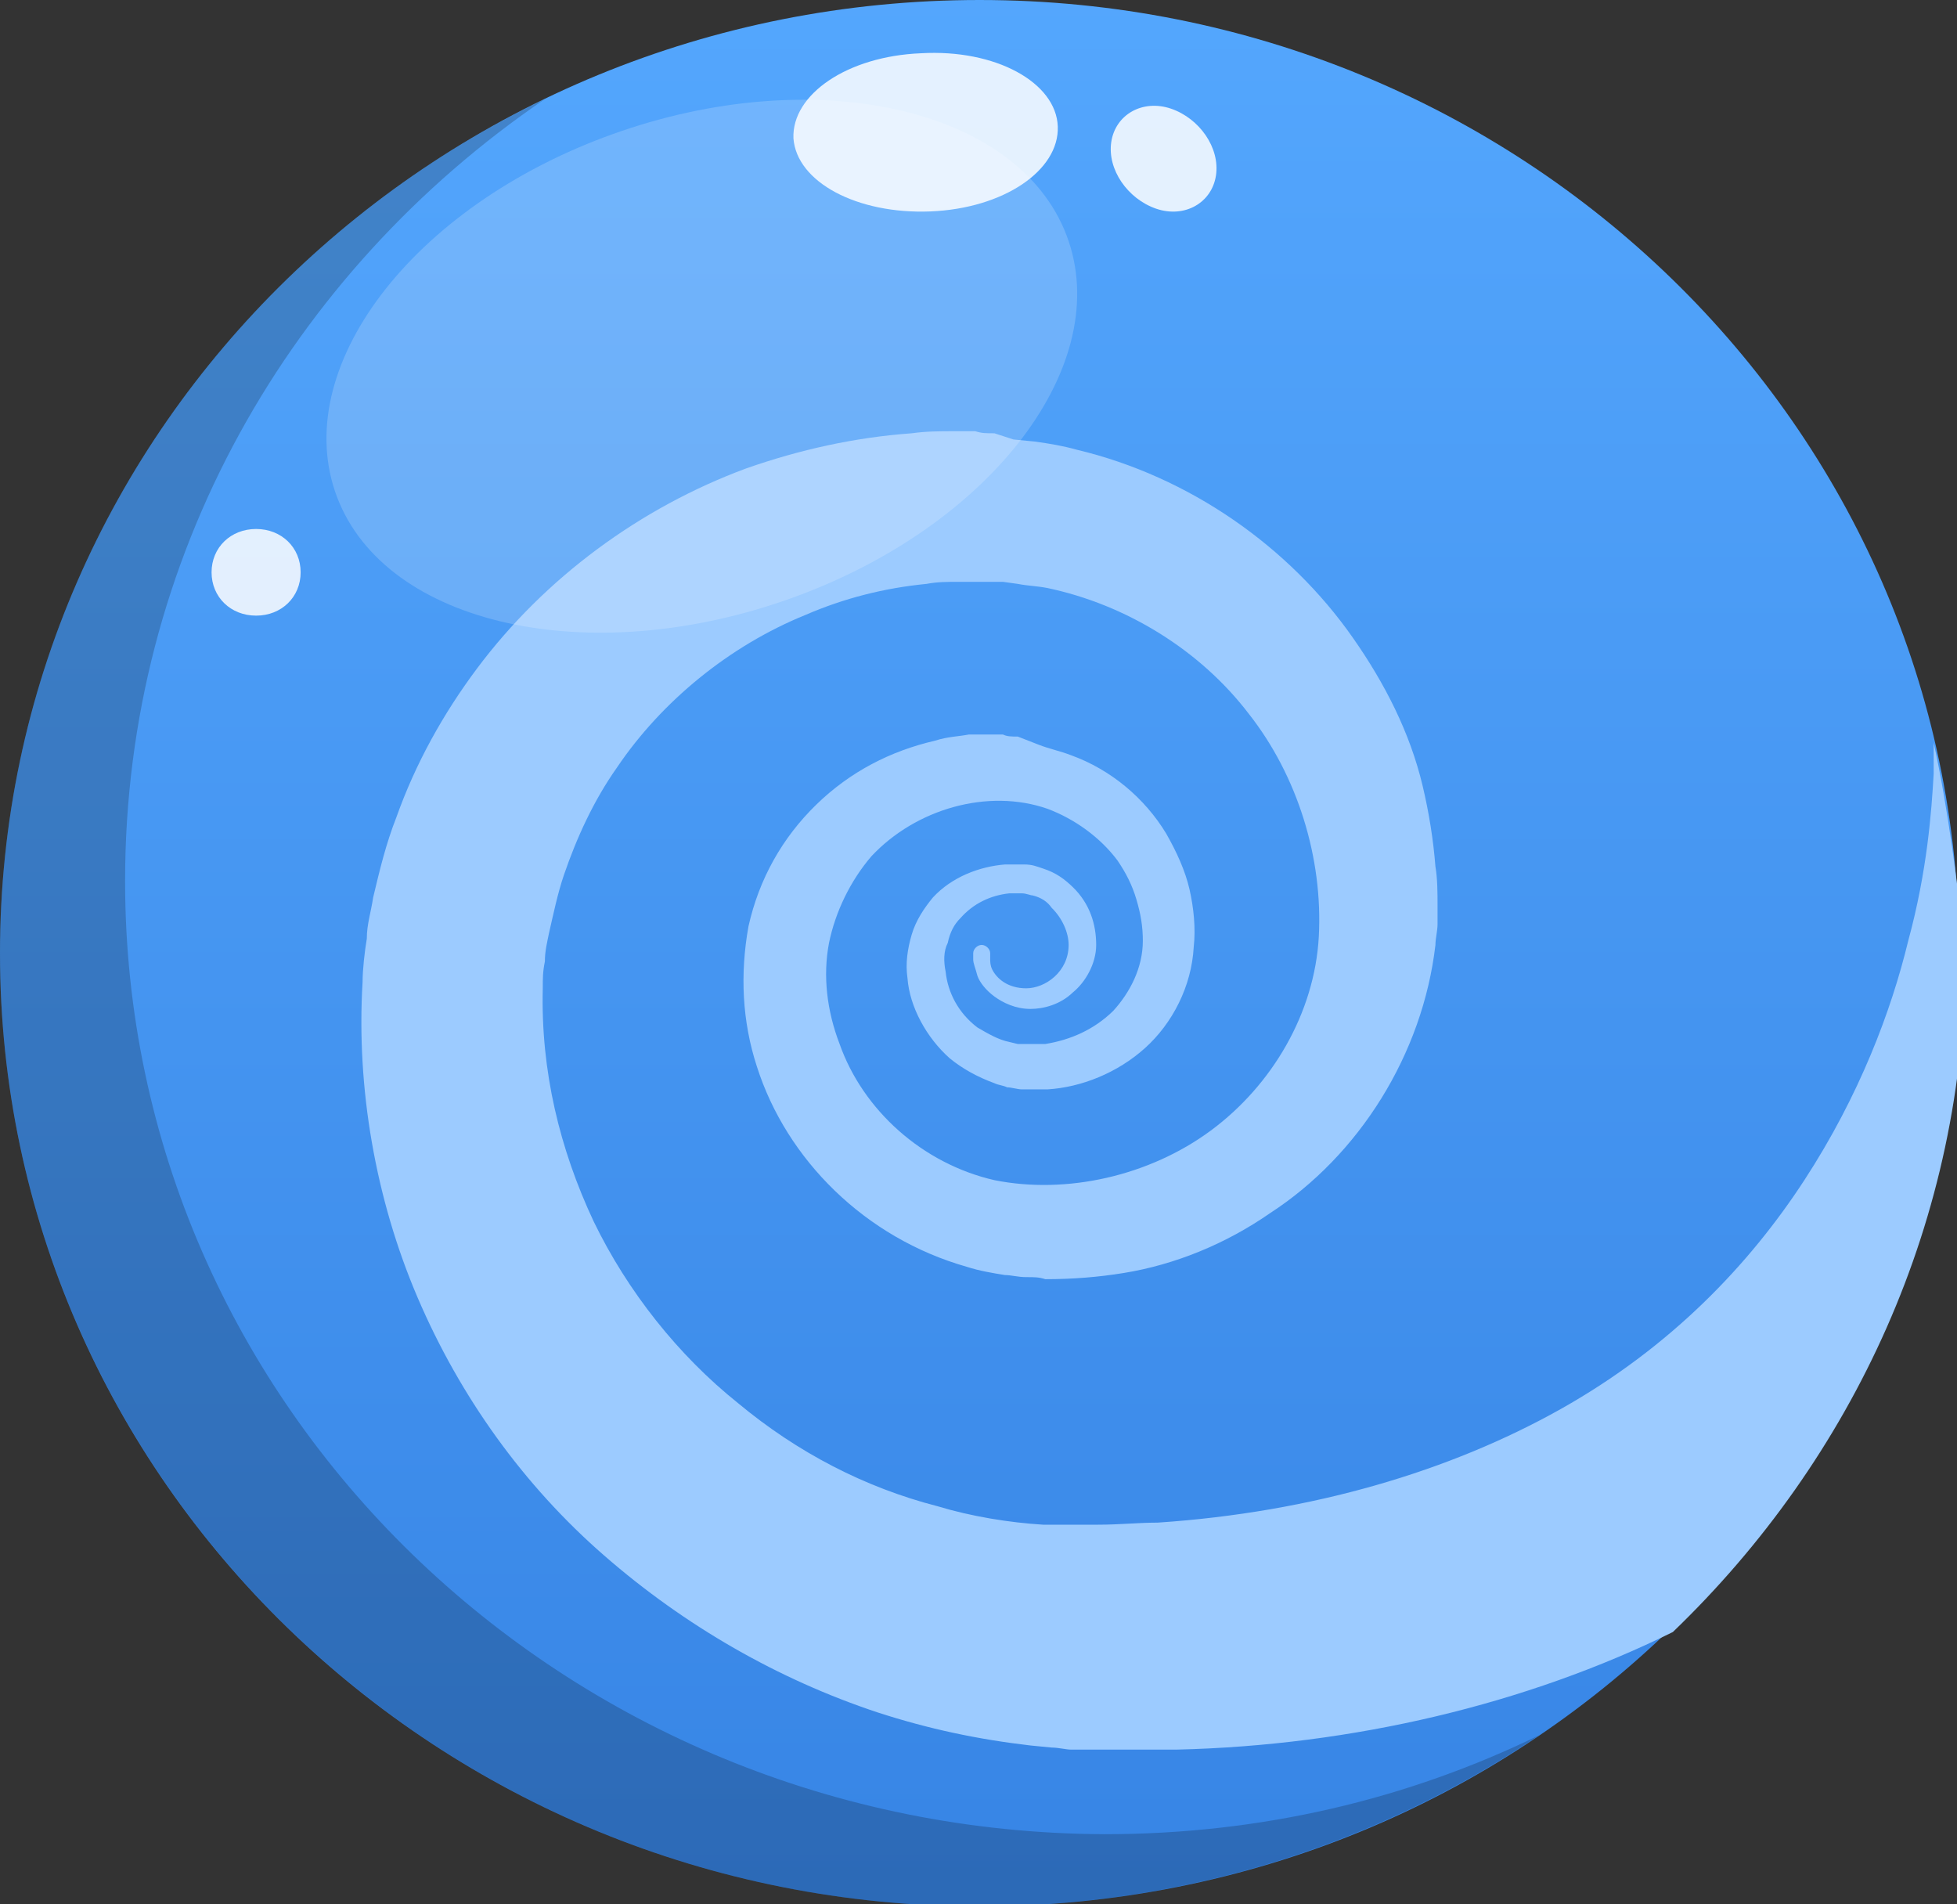 <svg width="37" height="36" viewBox="0 0 37 36" fill="none" xmlns="http://www.w3.org/2000/svg">
<rect x="0" y="0" width="37" height="36" fill="#333333" stroke="none"/>
<g clip-path="url(#clip0_0_12031)">
<path d="M18.52 36.039C28.748 36.039 37.04 27.971 37.04 18.02C37.04 8.068 28.748 0 18.52 0C8.292 0 0 8.068 0 18.02C0 27.971 8.292 36.039 18.52 36.039Z" fill="url(#paint0_linear_0_12031)"/>
<path opacity="0.2" d="M2.365 16.654C2.365 10.531 5.492 5.148 10.302 1.872C4.209 4.797 0 10.921 0 18.019C0 27.965 8.298 36.039 18.52 36.039C22.448 36.039 26.096 34.83 29.103 32.802C26.618 34.011 23.852 34.674 20.885 34.674C10.663 34.635 2.365 26.6 2.365 16.654Z" fill="black"/>
<path d="M36.559 14.041C36.559 14.08 36.559 14.119 36.559 14.158C36.559 14.275 36.559 14.431 36.559 14.626C36.519 15.328 36.439 16.459 36.078 17.785C35.757 19.111 35.156 20.711 34.114 22.31C33.072 23.909 31.588 25.469 29.504 26.639C27.419 27.809 24.814 28.589 21.887 28.784C21.526 28.784 21.166 28.823 20.765 28.823H20.725C20.725 28.823 20.645 28.823 20.765 28.823H20.685H20.524H20.204C20.083 28.823 20.043 28.823 19.963 28.823H19.723C19.081 28.784 18.36 28.667 17.718 28.472C16.355 28.121 15.073 27.458 13.95 26.522C12.828 25.625 11.866 24.416 11.224 23.09C10.583 21.725 10.222 20.243 10.262 18.683C10.262 18.488 10.262 18.37 10.302 18.175C10.302 17.98 10.342 17.824 10.382 17.629C10.463 17.278 10.543 16.888 10.663 16.537C10.904 15.835 11.224 15.133 11.665 14.509C12.507 13.261 13.79 12.208 15.233 11.623C15.954 11.311 16.716 11.116 17.518 11.038C17.718 10.999 17.919 10.999 18.119 10.999H18.279H18.32H18.4C18.52 10.999 18.64 10.999 18.721 10.999H18.961L19.242 11.038C19.442 11.077 19.602 11.077 19.803 11.116C21.286 11.428 22.689 12.286 23.611 13.495C24.533 14.665 25.014 16.225 24.934 17.707C24.854 19.151 24.052 20.516 22.89 21.374C21.727 22.232 20.164 22.583 18.801 22.31C17.438 21.998 16.315 20.984 15.874 19.736C15.634 19.111 15.554 18.448 15.674 17.824C15.794 17.239 16.075 16.654 16.476 16.186C17.317 15.289 18.68 14.899 19.803 15.289C20.324 15.484 20.805 15.835 21.126 16.264C21.286 16.498 21.406 16.732 21.486 17.005C21.567 17.278 21.607 17.512 21.607 17.785C21.607 18.293 21.366 18.761 21.046 19.111C20.685 19.463 20.244 19.658 19.763 19.736H19.602H19.562H19.522H19.402H19.242L19.081 19.697C18.881 19.658 18.68 19.541 18.48 19.424C18.119 19.151 17.919 18.761 17.879 18.37C17.839 18.175 17.839 17.98 17.919 17.824C17.959 17.629 18.039 17.473 18.159 17.356C18.4 17.083 18.721 16.927 19.081 16.888C19.121 16.888 19.161 16.888 19.201 16.888C19.242 16.888 19.322 16.888 19.322 16.888C19.402 16.888 19.482 16.927 19.522 16.927C19.683 16.966 19.803 17.044 19.883 17.161C20.083 17.356 20.204 17.629 20.204 17.863C20.204 18.37 19.763 18.683 19.402 18.683C19.041 18.683 18.841 18.488 18.761 18.331C18.721 18.253 18.721 18.175 18.721 18.136C18.721 18.097 18.721 18.058 18.721 18.058V18.019C18.721 17.941 18.64 17.863 18.56 17.863C18.48 17.863 18.4 17.941 18.4 18.019C18.4 18.019 18.4 18.058 18.4 18.136C18.4 18.214 18.44 18.293 18.48 18.448C18.52 18.566 18.64 18.721 18.801 18.838C18.961 18.956 19.201 19.073 19.482 19.073C19.723 19.073 20.043 18.994 20.284 18.761C20.524 18.566 20.725 18.214 20.725 17.863C20.725 17.473 20.605 17.083 20.284 16.771C20.123 16.615 19.963 16.498 19.723 16.42C19.602 16.381 19.522 16.342 19.362 16.342C19.282 16.342 19.242 16.342 19.201 16.342C19.121 16.342 19.081 16.342 19.001 16.342C18.52 16.381 17.999 16.576 17.638 16.966C17.478 17.161 17.317 17.395 17.237 17.668C17.157 17.941 17.117 18.215 17.157 18.488C17.197 19.034 17.518 19.619 17.959 20.009C18.199 20.204 18.48 20.36 18.801 20.477C18.881 20.516 18.961 20.516 19.041 20.555C19.121 20.555 19.242 20.594 19.322 20.594H19.442H19.482H19.522H19.562H19.803C20.444 20.555 21.126 20.282 21.647 19.814C22.168 19.346 22.529 18.643 22.569 17.902C22.609 17.551 22.569 17.161 22.489 16.81C22.408 16.459 22.248 16.108 22.048 15.757C21.647 15.094 21.005 14.548 20.244 14.275C20.043 14.197 19.843 14.158 19.642 14.08L19.242 13.924C19.121 13.924 19.041 13.924 18.961 13.885C18.721 13.885 18.52 13.885 18.32 13.885C18.119 13.924 17.919 13.924 17.678 14.002C16.836 14.197 16.075 14.587 15.433 15.211C14.792 15.835 14.351 16.615 14.151 17.512C13.99 18.41 14.03 19.306 14.311 20.165C14.872 21.92 16.355 23.402 18.279 23.948C18.52 24.026 18.761 24.065 19.001 24.104C19.121 24.104 19.242 24.143 19.402 24.143C19.562 24.143 19.642 24.143 19.763 24.182C20.284 24.182 20.765 24.143 21.246 24.065C22.208 23.909 23.17 23.519 24.012 22.934C25.695 21.842 26.898 19.931 27.139 17.863C27.139 17.746 27.179 17.59 27.179 17.473V17.317V17.239V17.122C27.179 16.888 27.179 16.615 27.139 16.381C27.099 15.874 27.018 15.367 26.898 14.86C26.658 13.846 26.177 12.91 25.575 12.052C24.373 10.336 22.489 9.01 20.364 8.503C20.083 8.425 19.843 8.386 19.562 8.347L19.161 8.308L18.801 8.191C18.64 8.191 18.56 8.191 18.44 8.152H18.36H18.239H18.039C17.758 8.152 17.518 8.152 17.237 8.191C16.155 8.269 15.113 8.503 14.111 8.854C12.106 9.595 10.302 10.921 9.019 12.637C8.378 13.495 7.857 14.431 7.496 15.445C7.296 15.952 7.176 16.459 7.055 16.966C7.015 17.239 6.935 17.473 6.935 17.746C6.895 17.98 6.855 18.331 6.855 18.566C6.735 20.555 7.095 22.661 7.897 24.533C8.699 26.405 9.901 28.082 11.425 29.408C12.948 30.735 14.712 31.749 16.596 32.373C17.558 32.685 18.48 32.88 19.482 32.997L19.883 33.036C20.003 33.036 20.164 33.075 20.244 33.075H20.564H20.725H20.805H20.925C21.366 33.075 21.807 33.075 22.248 33.075C25.575 32.997 28.862 32.217 31.628 30.852C35.036 27.575 37.16 23.051 37.16 18.019C37 16.654 36.84 15.328 36.559 14.041Z" fill="#9CCBFF"/>
<path opacity="0.18" d="M20.164 4.446C21.086 6.865 18.761 9.946 14.952 11.311C11.144 12.676 7.296 11.818 6.374 9.4C5.452 6.982 7.777 3.9 11.585 2.535C15.393 1.17 19.242 2.028 20.164 4.446Z" fill="url(#paint1_linear_0_12031)"/>
<path opacity="0.84" d="M19.999 2.391C20.029 3.222 18.976 3.941 17.59 3.997C16.205 4.052 15.061 3.443 15.001 2.613C14.97 1.782 16.024 1.063 17.41 1.007C18.825 0.924 19.969 1.561 19.999 2.391Z" fill="url(#paint2_linear_0_12031)"/>
<path opacity="0.84" d="M22.99 3.315C22.913 3.833 22.399 4.13 21.858 3.945C21.319 3.759 20.933 3.204 21.01 2.685C21.087 2.167 21.601 1.87 22.142 2.055C22.681 2.241 23.067 2.796 22.99 3.315Z" fill="url(#paint3_linear_0_12031)"/>
<path opacity="0.84" d="M5.684 10.819C5.684 11.287 5.323 11.638 4.842 11.638C4.361 11.638 4 11.287 4 10.819C4 10.351 4.361 10 4.842 10C5.323 10 5.684 10.351 5.684 10.819Z" fill="url(#paint4_linear_0_12031)"/>
</g>
<defs>
<linearGradient id="paint0_linear_0_12031" x1="19" y1="-4.5" x2="19" y2="49.5" gradientUnits="userSpaceOnUse">
<stop offset="0.031" stop-color="#56A9FF"/>
<stop offset="1" stop-color="#2C78DC"/>
</linearGradient>
<linearGradient id="paint1_linear_0_12031" x1="11.183" y1="1.407" x2="15.754" y2="14.13" gradientUnits="userSpaceOnUse">
<stop stop-color="white"/>
<stop offset="1" stop-color="white"/>
</linearGradient>
<linearGradient id="paint2_linear_0_12031" x1="17.419" y1="0.61" x2="17.615" y2="4.93" gradientUnits="userSpaceOnUse">
<stop stop-color="white"/>
<stop offset="1" stop-color="white"/>
</linearGradient>
<linearGradient id="paint3_linear_0_12031" x1="22.162" y1="1.828" x2="21.359" y2="4.401" gradientUnits="userSpaceOnUse">
<stop stop-color="white"/>
<stop offset="1" stop-color="white"/>
</linearGradient>
<linearGradient id="paint4_linear_0_12031" x1="4.002" y1="10.821" x2="5.684" y2="10.821" gradientUnits="userSpaceOnUse">
<stop stop-color="white"/>
<stop offset="1" stop-color="white"/>
</linearGradient>
<clipPath id="clip0_0_12031">
<rect width="37" height="36" fill="white"/>
</clipPath>
</defs>
</svg>
